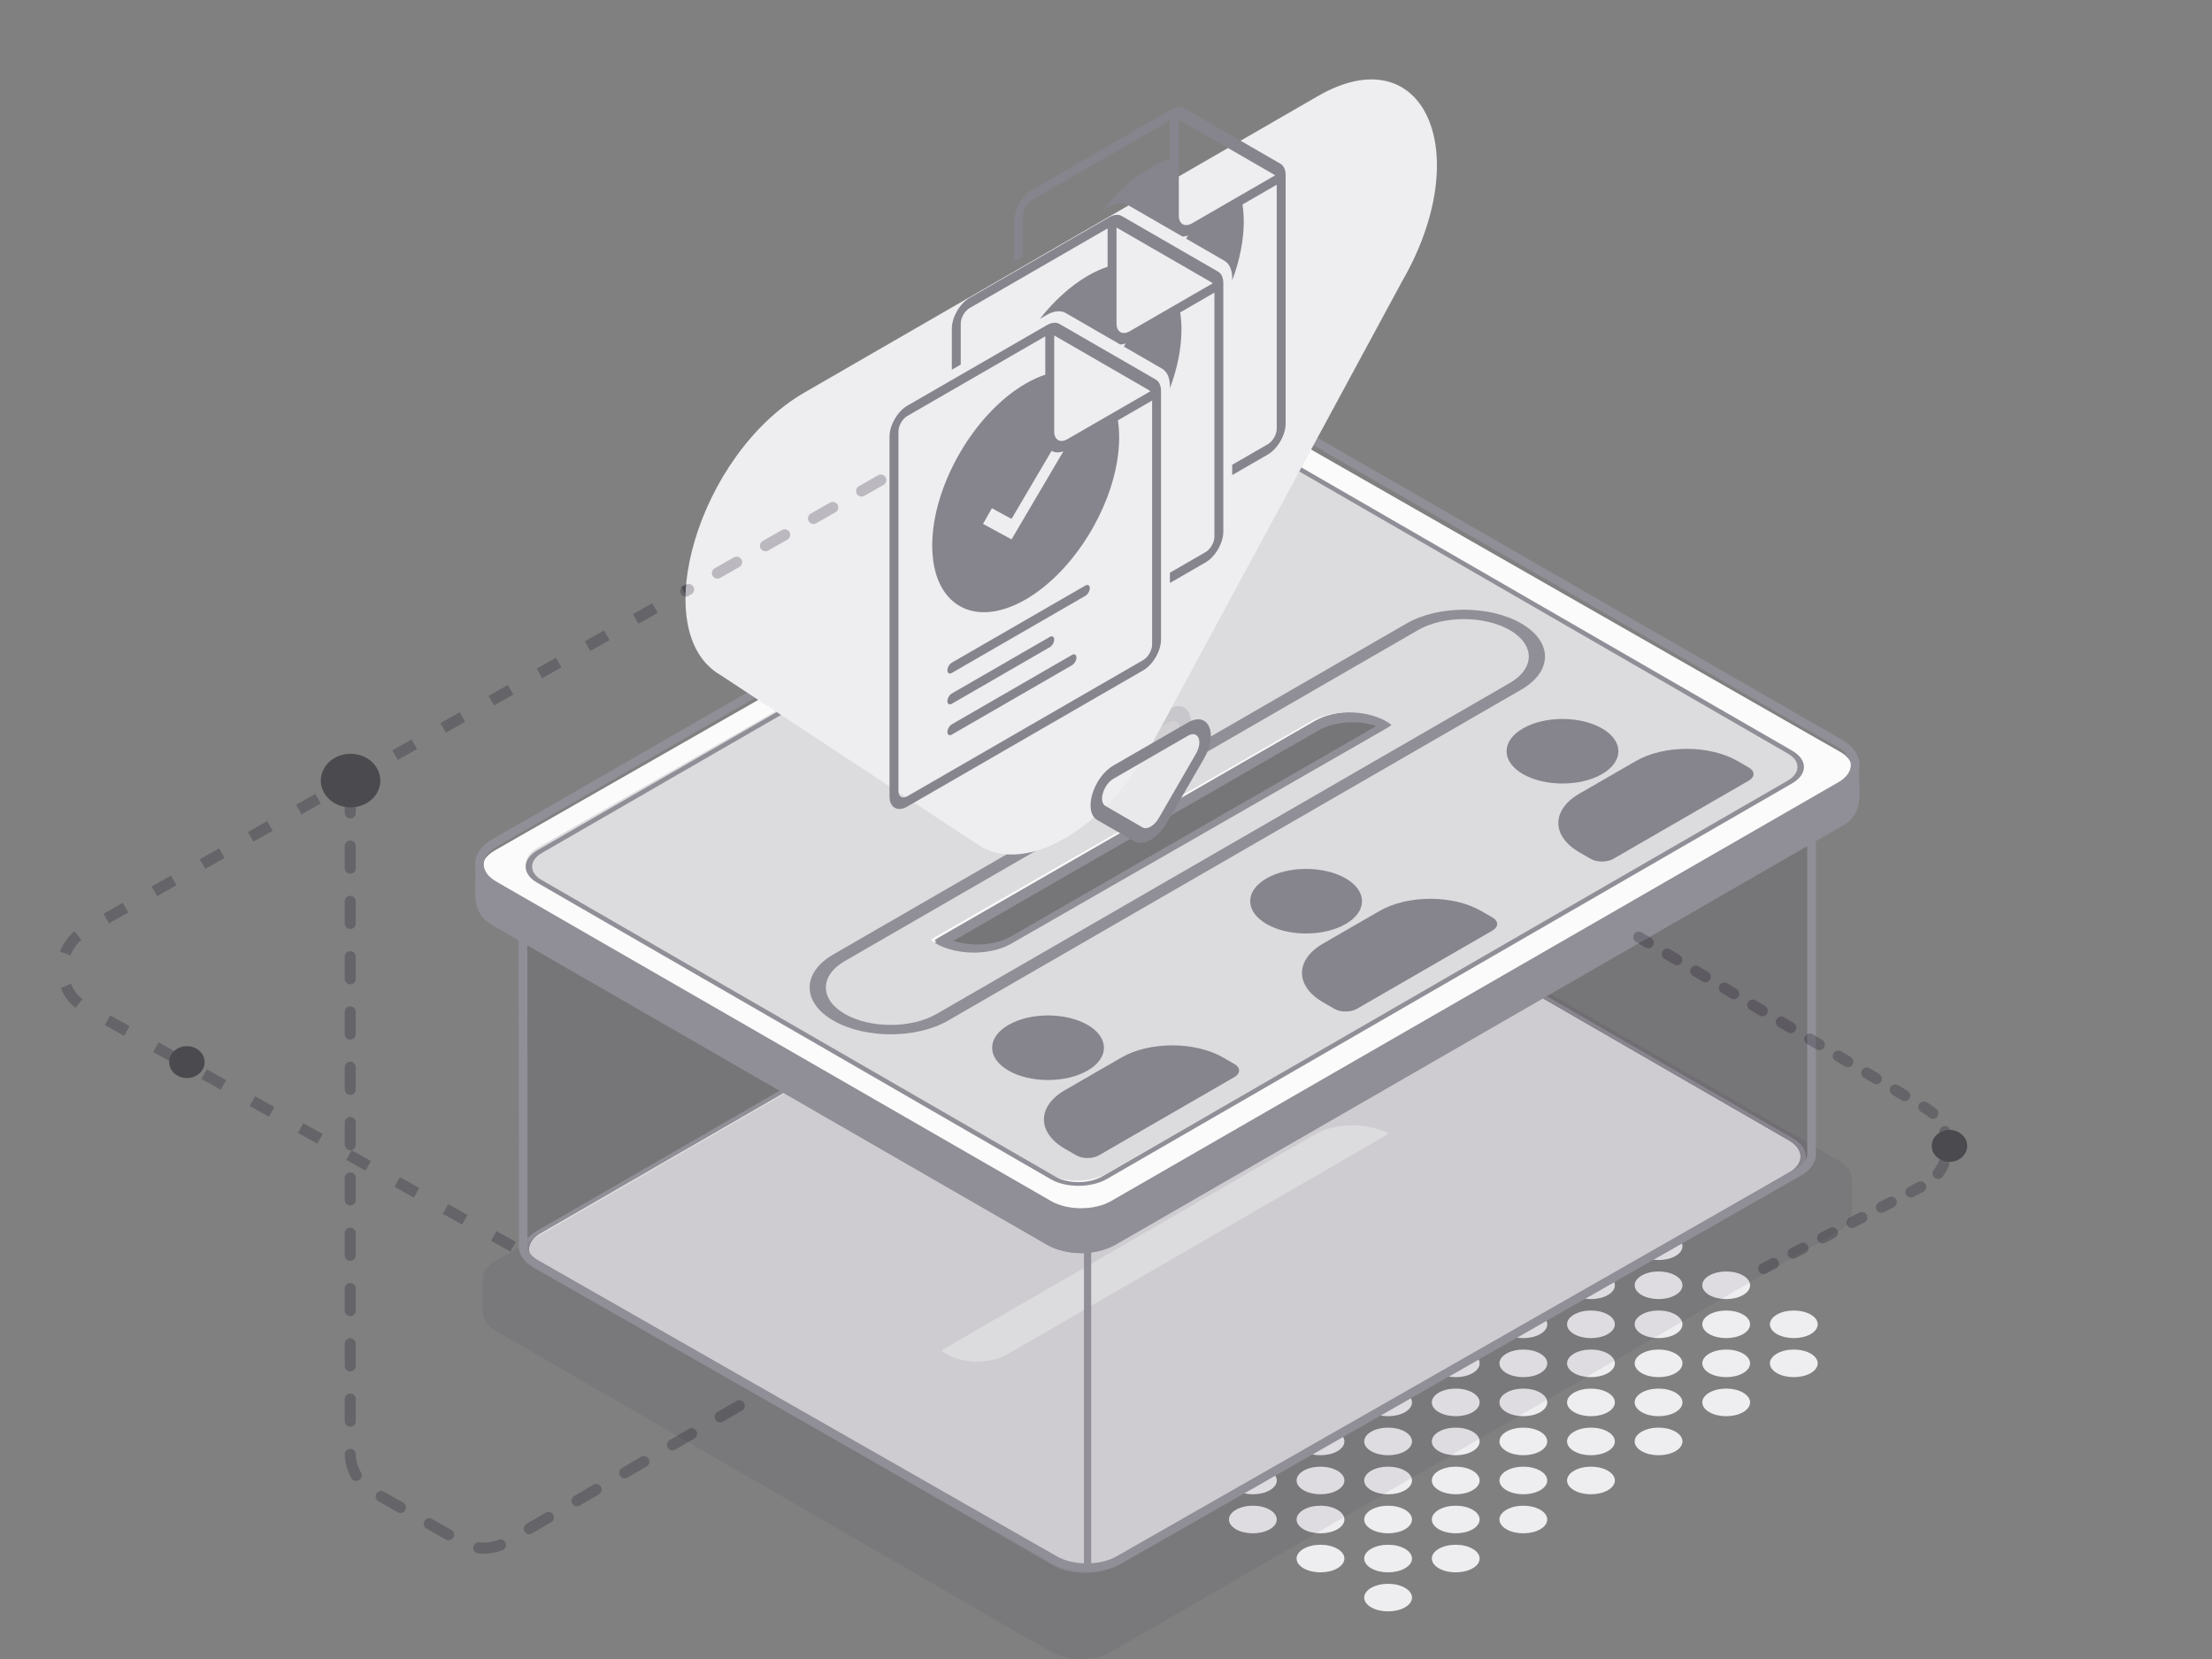<svg width="200" height="150" viewBox="0 0 200 150" fill="none" xmlns="http://www.w3.org/2000/svg">
<rect x="0" y="0" width="200" height="150" fill="#808080" stroke="none"/>
<g clip-path="url(#clip0_621_8560)">
<path d="M80.974 42.663L7.686 84.14C4.97 85.677 4.981 89.592 7.705 91.113L47.423 113.301" stroke="#050013" stroke-opacity="0.22" stroke-dasharray="2 3"/>
<path d="M127.035 99.443C126.191 99.931 124.822 99.931 123.978 99.443C123.134 98.956 123.134 98.166 123.978 97.678C124.822 97.191 126.191 97.191 127.035 97.678C127.879 98.166 127.879 98.956 127.035 99.443Z" fill="#EEEDEF"/>
<path d="M133.149 102.973C132.305 103.46 130.936 103.46 130.092 102.973C129.248 102.486 129.248 101.695 130.092 101.208C130.936 100.721 132.305 100.721 133.149 101.208C133.993 101.695 133.993 102.486 133.149 102.973Z" fill="#EEEDEF"/>
<path d="M139.263 106.503C138.418 106.99 137.05 106.99 136.206 106.503C135.362 106.015 135.362 105.225 136.206 104.738C137.05 104.25 138.418 104.25 139.263 104.738C140.107 105.225 140.107 106.015 139.263 106.503Z" fill="#EEEDEF"/>
<path d="M145.376 110.032C144.532 110.52 143.164 110.52 142.319 110.032C141.475 109.545 141.475 108.755 142.319 108.268C143.164 107.78 144.532 107.78 145.376 108.268C146.22 108.755 146.22 109.545 145.376 110.032Z" fill="#EEEDEF"/>
<path d="M151.49 113.562C150.646 114.05 149.277 114.05 148.433 113.562C147.589 113.075 147.589 112.285 148.433 111.797C149.277 111.31 150.646 111.31 151.49 111.797C152.334 112.285 152.334 113.075 151.49 113.562Z" fill="#EEEDEF"/>
<path d="M157.604 117.092C156.76 117.579 155.391 117.579 154.547 117.092C153.703 116.605 153.703 115.814 154.547 115.327C155.391 114.84 156.76 114.84 157.604 115.327C158.448 115.814 158.448 116.605 157.604 117.092Z" fill="#EEEDEF"/>
<path d="M163.717 120.622C162.873 121.109 161.505 121.109 160.661 120.622C159.816 120.134 159.816 119.344 160.661 118.857C161.505 118.37 162.873 118.37 163.717 118.857C164.562 119.344 164.562 120.134 163.717 120.622Z" fill="#EEEDEF"/>
<path d="M127.035 102.973C126.191 103.46 124.822 103.46 123.978 102.973C123.134 102.486 123.134 101.695 123.978 101.208C124.822 100.721 126.191 100.721 127.035 101.208C127.879 101.695 127.879 102.486 127.035 102.973Z" fill="#EEEDEF"/>
<path d="M133.149 106.503C132.305 106.99 130.936 106.99 130.092 106.503C129.248 106.015 129.248 105.225 130.092 104.738C130.936 104.25 132.305 104.25 133.149 104.738C133.993 105.225 133.993 106.015 133.149 106.503Z" fill="#EEEDEF"/>
<path d="M139.263 110.032C138.418 110.52 137.05 110.52 136.206 110.032C135.362 109.545 135.362 108.755 136.206 108.268C137.05 107.78 138.418 107.78 139.263 108.268C140.107 108.755 140.107 109.545 139.263 110.032Z" fill="#EEEDEF"/>
<path d="M145.376 113.562C144.532 114.05 143.164 114.05 142.319 113.562C141.475 113.075 141.475 112.285 142.319 111.797C143.164 111.31 144.532 111.31 145.376 111.797C146.22 112.285 146.22 113.075 145.376 113.562Z" fill="#EEEDEF"/>
<path d="M151.49 117.092C150.646 117.579 149.277 117.579 148.433 117.092C147.589 116.605 147.589 115.814 148.433 115.327C149.277 114.84 150.646 114.84 151.49 115.327C152.334 115.814 152.334 116.605 151.49 117.092Z" fill="#EEEDEF"/>
<path d="M157.604 120.622C156.76 121.109 155.391 121.109 154.547 120.622C153.703 120.134 153.703 119.344 154.547 118.857C155.391 118.37 156.76 118.37 157.604 118.857C158.448 119.344 158.448 120.134 157.604 120.622Z" fill="#EEEDEF"/>
<path d="M163.717 124.152C162.873 124.639 161.505 124.639 160.661 124.152C159.816 123.664 159.816 122.874 160.661 122.387C161.505 121.899 162.873 121.899 163.717 122.387C164.562 122.874 164.562 123.664 163.717 124.152Z" fill="#EEEDEF"/>
<path d="M120.921 102.973C120.077 103.46 118.709 103.46 117.865 102.973C117.02 102.486 117.02 101.695 117.865 101.208C118.709 100.721 120.077 100.721 120.921 101.208C121.766 101.695 121.766 102.486 120.921 102.973Z" fill="#EEEDEF"/>
<path d="M127.035 106.503C126.191 106.99 124.822 106.99 123.978 106.503C123.134 106.015 123.134 105.225 123.978 104.738C124.822 104.25 126.191 104.25 127.035 104.738C127.879 105.225 127.879 106.015 127.035 106.503Z" fill="#EEEDEF"/>
<path d="M133.149 110.032C132.305 110.52 130.936 110.52 130.092 110.032C129.248 109.545 129.248 108.755 130.092 108.268C130.936 107.78 132.305 107.78 133.149 108.268C133.993 108.755 133.993 109.545 133.149 110.032Z" fill="#EEEDEF"/>
<path d="M139.263 113.562C138.418 114.05 137.05 114.05 136.206 113.562C135.362 113.075 135.362 112.285 136.206 111.797C137.05 111.31 138.418 111.31 139.263 111.797C140.107 112.285 140.107 113.075 139.263 113.562Z" fill="#EEEDEF"/>
<path d="M145.376 117.092C144.532 117.579 143.164 117.579 142.319 117.092C141.475 116.605 141.475 115.814 142.319 115.327C143.164 114.84 144.532 114.84 145.376 115.327C146.22 115.814 146.22 116.605 145.376 117.092Z" fill="#EEEDEF"/>
<path d="M151.49 120.622C150.646 121.109 149.277 121.109 148.433 120.622C147.589 120.134 147.589 119.344 148.433 118.857C149.277 118.37 150.646 118.37 151.49 118.857C152.334 119.344 152.334 120.134 151.49 120.622Z" fill="#EEEDEF"/>
<path d="M157.604 124.152C156.76 124.639 155.391 124.639 154.547 124.152C153.703 123.664 153.703 122.874 154.547 122.387C155.391 121.899 156.76 121.899 157.604 122.387C158.448 122.874 158.448 123.664 157.604 124.152Z" fill="#EEEDEF"/>
<path d="M120.921 106.503C120.077 106.99 118.709 106.99 117.865 106.503C117.02 106.015 117.02 105.225 117.865 104.738C118.709 104.25 120.077 104.25 120.921 104.738C121.766 105.225 121.766 106.015 120.921 106.503Z" fill="#EEEDEF"/>
<path d="M127.035 110.032C126.191 110.52 124.822 110.52 123.978 110.032C123.134 109.545 123.134 108.755 123.978 108.268C124.822 107.78 126.191 107.78 127.035 108.268C127.879 108.755 127.879 109.545 127.035 110.032Z" fill="#EEEDEF"/>
<path d="M133.149 113.562C132.305 114.05 130.936 114.05 130.092 113.562C129.248 113.075 129.248 112.285 130.092 111.797C130.936 111.31 132.305 111.31 133.149 111.797C133.993 112.285 133.993 113.075 133.149 113.562Z" fill="#EEEDEF"/>
<path d="M139.263 117.092C138.418 117.579 137.05 117.579 136.206 117.092C135.362 116.605 135.362 115.814 136.206 115.327C137.05 114.84 138.418 114.84 139.263 115.327C140.107 115.814 140.107 116.605 139.263 117.092Z" fill="#EEEDEF"/>
<path d="M145.376 120.622C144.532 121.109 143.164 121.109 142.319 120.622C141.475 120.134 141.475 119.344 142.319 118.857C143.164 118.37 144.532 118.37 145.376 118.857C146.22 119.344 146.22 120.134 145.376 120.622Z" fill="#EEEDEF"/>
<path d="M151.49 124.152C150.646 124.639 149.277 124.639 148.433 124.152C147.589 123.664 147.589 122.874 148.433 122.387C149.277 121.899 150.646 121.899 151.49 122.387C152.334 122.874 152.334 123.664 151.49 124.152Z" fill="#EEEDEF"/>
<path d="M157.604 127.681C156.76 128.169 155.391 128.169 154.547 127.681C153.703 127.194 153.703 126.404 154.547 125.916C155.391 125.429 156.76 125.429 157.604 125.916C158.448 126.404 158.448 127.194 157.604 127.681Z" fill="#EEEDEF"/>
<path d="M114.808 106.503C113.964 106.99 112.595 106.99 111.751 106.503C110.907 106.015 110.907 105.225 111.751 104.738C112.595 104.25 113.964 104.25 114.808 104.738C115.652 105.225 115.652 106.015 114.808 106.503Z" fill="#EEEDEF"/>
<path d="M120.921 110.032C120.077 110.52 118.709 110.52 117.865 110.032C117.02 109.545 117.02 108.755 117.865 108.268C118.709 107.78 120.077 107.78 120.921 108.268C121.766 108.755 121.766 109.545 120.921 110.032Z" fill="#EEEDEF"/>
<path d="M127.035 113.562C126.191 114.05 124.822 114.05 123.978 113.562C123.134 113.075 123.134 112.285 123.978 111.797C124.822 111.31 126.191 111.31 127.035 111.797C127.879 112.285 127.879 113.075 127.035 113.562Z" fill="#EEEDEF"/>
<path d="M133.149 117.092C132.305 117.579 130.936 117.579 130.092 117.092C129.248 116.605 129.248 115.814 130.092 115.327C130.936 114.84 132.305 114.84 133.149 115.327C133.993 115.814 133.993 116.605 133.149 117.092Z" fill="#EEEDEF"/>
<path d="M139.263 120.622C138.418 121.109 137.05 121.109 136.206 120.622C135.362 120.134 135.362 119.344 136.206 118.857C137.05 118.37 138.418 118.37 139.263 118.857C140.107 119.344 140.107 120.134 139.263 120.622Z" fill="#EEEDEF"/>
<path d="M145.376 124.152C144.532 124.639 143.164 124.639 142.319 124.152C141.475 123.664 141.475 122.874 142.319 122.387C143.164 121.899 144.532 121.899 145.376 122.387C146.22 122.874 146.22 123.664 145.376 124.152Z" fill="#EEEDEF"/>
<path d="M151.49 127.681C150.646 128.169 149.277 128.169 148.433 127.681C147.589 127.194 147.589 126.404 148.433 125.916C149.277 125.429 150.646 125.429 151.49 125.916C152.334 126.404 152.334 127.194 151.49 127.681Z" fill="#EEEDEF"/>
<path d="M114.808 110.032C113.964 110.52 112.595 110.52 111.751 110.032C110.907 109.545 110.907 108.755 111.751 108.268C112.595 107.78 113.964 107.78 114.808 108.268C115.652 108.755 115.652 109.545 114.808 110.032Z" fill="#EEEDEF"/>
<path d="M120.921 113.562C120.077 114.05 118.709 114.05 117.865 113.562C117.02 113.075 117.02 112.285 117.865 111.797C118.709 111.31 120.077 111.31 120.921 111.797C121.766 112.285 121.766 113.075 120.921 113.562Z" fill="#EEEDEF"/>
<path d="M127.035 117.092C126.191 117.579 124.822 117.579 123.978 117.092C123.134 116.605 123.134 115.814 123.978 115.327C124.822 114.84 126.191 114.84 127.035 115.327C127.879 115.814 127.879 116.605 127.035 117.092Z" fill="#EEEDEF"/>
<path d="M133.149 120.622C132.305 121.109 130.936 121.109 130.092 120.622C129.248 120.134 129.248 119.344 130.092 118.857C130.936 118.37 132.305 118.37 133.149 118.857C133.993 119.344 133.993 120.134 133.149 120.622Z" fill="#EEEDEF"/>
<path d="M139.263 124.152C138.418 124.639 137.05 124.639 136.206 124.152C135.362 123.664 135.362 122.874 136.206 122.387C137.05 121.899 138.418 121.899 139.263 122.387C140.107 122.874 140.107 123.664 139.263 124.152Z" fill="#EEEDEF"/>
<path d="M145.376 127.681C144.532 128.169 143.164 128.169 142.319 127.681C141.475 127.194 141.475 126.404 142.319 125.916C143.164 125.429 144.532 125.429 145.376 125.916C146.22 126.404 146.22 127.194 145.376 127.681Z" fill="#EEEDEF"/>
<path d="M151.49 131.211C150.646 131.698 149.277 131.698 148.433 131.211C147.589 130.724 147.589 129.934 148.433 129.446C149.277 128.959 150.646 128.959 151.49 129.446C152.334 129.934 152.334 130.724 151.49 131.211Z" fill="#EEEDEF"/>
<path d="M108.694 110.032C107.85 110.52 106.481 110.52 105.637 110.032C104.793 109.545 104.793 108.755 105.637 108.268C106.481 107.78 107.85 107.78 108.694 108.268C109.538 108.755 109.538 109.545 108.694 110.032Z" fill="#EEEDEF"/>
<path d="M114.808 113.562C113.964 114.05 112.595 114.05 111.751 113.562C110.907 113.075 110.907 112.285 111.751 111.797C112.595 111.31 113.964 111.31 114.808 111.797C115.652 112.285 115.652 113.075 114.808 113.562Z" fill="#EEEDEF"/>
<path d="M120.921 117.092C120.077 117.579 118.709 117.579 117.865 117.092C117.02 116.605 117.02 115.814 117.865 115.327C118.709 114.84 120.077 114.84 120.921 115.327C121.766 115.814 121.766 116.605 120.921 117.092Z" fill="#EEEDEF"/>
<path d="M127.035 120.622C126.191 121.109 124.822 121.109 123.978 120.622C123.134 120.134 123.134 119.344 123.978 118.857C124.822 118.37 126.191 118.37 127.035 118.857C127.879 119.344 127.879 120.134 127.035 120.622Z" fill="#EEEDEF"/>
<path d="M133.149 124.152C132.305 124.639 130.936 124.639 130.092 124.152C129.248 123.664 129.248 122.874 130.092 122.387C130.936 121.899 132.305 121.899 133.149 122.387C133.993 122.874 133.993 123.664 133.149 124.152Z" fill="#EEEDEF"/>
<path d="M139.263 127.681C138.418 128.169 137.05 128.169 136.206 127.681C135.362 127.194 135.362 126.404 136.206 125.916C137.05 125.429 138.418 125.429 139.263 125.916C140.107 126.404 140.107 127.194 139.263 127.681Z" fill="#EEEDEF"/>
<path d="M145.376 131.211C144.532 131.698 143.164 131.698 142.319 131.211C141.475 130.724 141.475 129.934 142.319 129.446C143.164 128.959 144.532 128.959 145.376 129.446C146.22 129.934 146.22 130.724 145.376 131.211Z" fill="#EEEDEF"/>
<path d="M108.694 113.562C107.85 114.05 106.481 114.05 105.637 113.562C104.793 113.075 104.793 112.285 105.637 111.797C106.481 111.31 107.85 111.31 108.694 111.797C109.538 112.285 109.538 113.075 108.694 113.562Z" fill="#EEEDEF"/>
<path d="M114.808 117.092C113.964 117.579 112.595 117.579 111.751 117.092C110.907 116.605 110.907 115.814 111.751 115.327C112.595 114.84 113.964 114.84 114.808 115.327C115.652 115.814 115.652 116.605 114.808 117.092Z" fill="#EEEDEF"/>
<path d="M120.921 120.622C120.077 121.109 118.709 121.109 117.865 120.622C117.02 120.134 117.02 119.344 117.865 118.857C118.709 118.37 120.077 118.37 120.921 118.857C121.766 119.344 121.766 120.134 120.921 120.622Z" fill="#EEEDEF"/>
<path d="M127.035 124.152C126.191 124.639 124.822 124.639 123.978 124.152C123.134 123.664 123.134 122.874 123.978 122.387C124.822 121.899 126.191 121.899 127.035 122.387C127.879 122.874 127.879 123.664 127.035 124.152Z" fill="#EEEDEF"/>
<path d="M133.149 127.681C132.305 128.169 130.936 128.169 130.092 127.681C129.248 127.194 129.248 126.404 130.092 125.916C130.936 125.429 132.305 125.429 133.149 125.916C133.993 126.404 133.993 127.194 133.149 127.681Z" fill="#EEEDEF"/>
<path d="M139.263 131.211C138.418 131.698 137.05 131.698 136.206 131.211C135.362 130.724 135.362 129.934 136.206 129.446C137.05 128.959 138.418 128.959 139.263 129.446C140.107 129.934 140.107 130.724 139.263 131.211Z" fill="#EEEDEF"/>
<path d="M145.376 134.741C144.532 135.228 143.164 135.228 142.319 134.741C141.475 134.253 141.475 133.463 142.319 132.976C143.164 132.489 144.532 132.489 145.376 132.976C146.22 133.463 146.22 134.253 145.376 134.741Z" fill="#EEEDEF"/>
<path d="M102.58 113.562C101.736 114.05 100.368 114.05 99.523 113.562C98.679 113.075 98.679 112.285 99.523 111.797C100.368 111.31 101.736 111.31 102.58 111.797C103.424 112.285 103.424 113.075 102.58 113.562Z" fill="#EEEDEF"/>
<path d="M108.694 117.092C107.85 117.579 106.481 117.579 105.637 117.092C104.793 116.605 104.793 115.814 105.637 115.327C106.481 114.84 107.85 114.84 108.694 115.327C109.538 115.814 109.538 116.605 108.694 117.092Z" fill="#EEEDEF"/>
<path d="M114.808 120.622C113.964 121.109 112.595 121.109 111.751 120.622C110.907 120.134 110.907 119.344 111.751 118.857C112.595 118.37 113.964 118.37 114.808 118.857C115.652 119.344 115.652 120.134 114.808 120.622Z" fill="#EEEDEF"/>
<path d="M120.921 124.152C120.077 124.639 118.709 124.639 117.865 124.152C117.02 123.664 117.02 122.874 117.865 122.387C118.709 121.899 120.077 121.899 120.921 122.387C121.766 122.874 121.766 123.664 120.921 124.152Z" fill="#EEEDEF"/>
<path d="M127.035 127.681C126.191 128.169 124.822 128.169 123.978 127.681C123.134 127.194 123.134 126.404 123.978 125.916C124.822 125.429 126.191 125.429 127.035 125.916C127.879 126.404 127.879 127.194 127.035 127.681Z" fill="#EEEDEF"/>
<path d="M133.149 131.211C132.305 131.698 130.936 131.698 130.092 131.211C129.248 130.724 129.248 129.934 130.092 129.446C130.936 128.959 132.305 128.959 133.149 129.446C133.993 129.934 133.993 130.724 133.149 131.211Z" fill="#EEEDEF"/>
<path d="M139.263 134.741C138.418 135.228 137.05 135.228 136.206 134.741C135.362 134.253 135.362 133.463 136.206 132.976C137.05 132.489 138.418 132.489 139.263 132.976C140.107 133.463 140.107 134.253 139.263 134.741Z" fill="#EEEDEF"/>
<path d="M102.58 117.092C101.736 117.579 100.368 117.579 99.523 117.092C98.679 116.605 98.679 115.814 99.523 115.327C100.368 114.84 101.736 114.84 102.58 115.327C103.424 115.814 103.424 116.605 102.58 117.092Z" fill="#EEEDEF"/>
<path d="M108.694 120.622C107.85 121.109 106.481 121.109 105.637 120.622C104.793 120.134 104.793 119.344 105.637 118.857C106.481 118.37 107.85 118.37 108.694 118.857C109.538 119.344 109.538 120.134 108.694 120.622Z" fill="#EEEDEF"/>
<path d="M114.808 124.152C113.964 124.639 112.595 124.639 111.751 124.152C110.907 123.664 110.907 122.874 111.751 122.387C112.595 121.899 113.964 121.899 114.808 122.387C115.652 122.874 115.652 123.664 114.808 124.152Z" fill="#EEEDEF"/>
<path d="M120.921 127.681C120.077 128.169 118.709 128.169 117.865 127.681C117.02 127.194 117.02 126.404 117.865 125.916C118.709 125.429 120.077 125.429 120.921 125.916C121.766 126.404 121.766 127.194 120.921 127.681Z" fill="#EEEDEF"/>
<path d="M127.035 131.211C126.191 131.698 124.822 131.698 123.978 131.211C123.134 130.724 123.134 129.934 123.978 129.446C124.822 128.959 126.191 128.959 127.035 129.446C127.879 129.934 127.879 130.724 127.035 131.211Z" fill="#EEEDEF"/>
<path d="M133.149 134.741C132.305 135.228 130.936 135.228 130.092 134.741C129.248 134.253 129.248 133.463 130.092 132.976C130.936 132.489 132.305 132.489 133.149 132.976C133.993 133.463 133.993 134.253 133.149 134.741Z" fill="#EEEDEF"/>
<path d="M139.263 138.271C138.418 138.758 137.05 138.758 136.206 138.271C135.362 137.783 135.362 136.993 136.206 136.506C137.05 136.018 138.418 136.018 139.263 136.506C140.107 136.993 140.107 137.783 139.263 138.271Z" fill="#EEEDEF"/>
<path d="M96.467 117.092C95.622 117.579 94.254 117.579 93.41 117.092C92.566 116.605 92.566 115.814 93.41 115.327C94.254 114.84 95.622 114.84 96.467 115.327C97.311 115.814 97.311 116.605 96.467 117.092Z" fill="#EEEDEF"/>
<path d="M102.58 120.622C101.736 121.109 100.368 121.109 99.523 120.622C98.679 120.134 98.679 119.344 99.523 118.857C100.368 118.37 101.736 118.37 102.58 118.857C103.424 119.344 103.424 120.134 102.58 120.622Z" fill="#EEEDEF"/>
<path d="M108.694 124.152C107.85 124.639 106.481 124.639 105.637 124.152C104.793 123.664 104.793 122.874 105.637 122.387C106.481 121.899 107.85 121.899 108.694 122.387C109.538 122.874 109.538 123.664 108.694 124.152Z" fill="#EEEDEF"/>
<path d="M114.808 127.681C113.964 128.169 112.595 128.169 111.751 127.681C110.907 127.194 110.907 126.404 111.751 125.916C112.595 125.429 113.964 125.429 114.808 125.916C115.652 126.404 115.652 127.194 114.808 127.681Z" fill="#EEEDEF"/>
<path d="M120.921 131.211C120.077 131.698 118.709 131.698 117.865 131.211C117.02 130.724 117.02 129.934 117.865 129.446C118.709 128.959 120.077 128.959 120.921 129.446C121.766 129.934 121.766 130.724 120.921 131.211Z" fill="#EEEDEF"/>
<path d="M127.035 134.741C126.191 135.228 124.822 135.228 123.978 134.741C123.134 134.253 123.134 133.463 123.978 132.976C124.822 132.489 126.191 132.489 127.035 132.976C127.879 133.463 127.879 134.253 127.035 134.741Z" fill="#EEEDEF"/>
<path d="M133.149 138.271C132.305 138.758 130.936 138.758 130.092 138.271C129.248 137.783 129.248 136.993 130.092 136.506C130.936 136.018 132.305 136.018 133.149 136.506C133.993 136.993 133.993 137.783 133.149 138.271Z" fill="#EEEDEF"/>
<path d="M96.467 120.622C95.622 121.109 94.254 121.109 93.41 120.622C92.566 120.134 92.566 119.344 93.41 118.857C94.254 118.37 95.622 118.37 96.467 118.857C97.311 119.344 97.311 120.134 96.467 120.622Z" fill="#EEEDEF"/>
<path d="M102.58 124.152C101.736 124.639 100.368 124.639 99.523 124.152C98.679 123.664 98.679 122.874 99.523 122.387C100.368 121.899 101.736 121.899 102.58 122.387C103.424 122.874 103.424 123.664 102.58 124.152Z" fill="#EEEDEF"/>
<path d="M108.694 127.681C107.85 128.169 106.481 128.169 105.637 127.681C104.793 127.194 104.793 126.404 105.637 125.916C106.481 125.429 107.85 125.429 108.694 125.916C109.538 126.404 109.538 127.194 108.694 127.681Z" fill="#EEEDEF"/>
<path d="M114.808 131.211C113.964 131.698 112.595 131.698 111.751 131.211C110.907 130.724 110.907 129.934 111.751 129.446C112.595 128.959 113.964 128.959 114.808 129.446C115.652 129.934 115.652 130.724 114.808 131.211Z" fill="#EEEDEF"/>
<path d="M120.921 134.741C120.077 135.228 118.709 135.228 117.865 134.741C117.02 134.253 117.02 133.463 117.865 132.976C118.709 132.489 120.077 132.489 120.921 132.976C121.766 133.463 121.766 134.253 120.921 134.741Z" fill="#EEEDEF"/>
<path d="M127.035 138.271C126.191 138.758 124.822 138.758 123.978 138.271C123.134 137.783 123.134 136.993 123.978 136.506C124.822 136.018 126.191 136.018 127.035 136.506C127.879 136.993 127.879 137.783 127.035 138.271Z" fill="#EEEDEF"/>
<path d="M133.149 141.8C132.305 142.288 130.936 142.288 130.092 141.8C129.248 141.313 129.248 140.523 130.092 140.035C130.936 139.548 132.305 139.548 133.149 140.035C133.993 140.523 133.993 141.313 133.149 141.8Z" fill="#EEEDEF"/>
<path d="M90.353 120.622C89.509 121.109 88.14 121.109 87.296 120.622C86.452 120.134 86.452 119.344 87.296 118.857C88.14 118.37 89.509 118.37 90.353 118.857C91.197 119.344 91.197 120.134 90.353 120.622Z" fill="#EEEDEF"/>
<path d="M96.467 124.152C95.622 124.639 94.254 124.639 93.41 124.152C92.566 123.664 92.566 122.874 93.41 122.387C94.254 121.899 95.622 121.899 96.467 122.387C97.311 122.874 97.311 123.664 96.467 124.152Z" fill="#EEEDEF"/>
<path d="M102.58 127.681C101.736 128.169 100.368 128.169 99.523 127.681C98.679 127.194 98.679 126.404 99.523 125.916C100.368 125.429 101.736 125.429 102.58 125.916C103.424 126.404 103.424 127.194 102.58 127.681Z" fill="#EEEDEF"/>
<path d="M108.694 131.211C107.85 131.698 106.481 131.698 105.637 131.211C104.793 130.724 104.793 129.934 105.637 129.446C106.481 128.959 107.85 128.959 108.694 129.446C109.538 129.934 109.538 130.724 108.694 131.211Z" fill="#EEEDEF"/>
<path d="M114.808 134.741C113.964 135.228 112.595 135.228 111.751 134.741C110.907 134.253 110.907 133.463 111.751 132.976C112.595 132.489 113.964 132.489 114.808 132.976C115.652 133.463 115.652 134.253 114.808 134.741Z" fill="#EEEDEF"/>
<path d="M120.921 138.271C120.077 138.758 118.709 138.758 117.865 138.271C117.02 137.783 117.02 136.993 117.865 136.506C118.709 136.018 120.077 136.018 120.921 136.506C121.766 136.993 121.766 137.783 120.921 138.271Z" fill="#EEEDEF"/>
<path d="M127.035 141.8C126.191 142.288 124.822 142.288 123.978 141.8C123.134 141.313 123.134 140.523 123.978 140.035C124.822 139.548 126.191 139.548 127.035 140.035C127.879 140.523 127.879 141.313 127.035 141.8Z" fill="#EEEDEF"/>
<path d="M90.353 124.152C89.509 124.639 88.14 124.639 87.296 124.152C86.452 123.664 86.452 122.874 87.296 122.387C88.14 121.899 89.509 121.899 90.353 122.387C91.197 122.874 91.197 123.664 90.353 124.152Z" fill="#EEEDEF"/>
<path d="M96.467 127.681C95.622 128.169 94.254 128.169 93.41 127.681C92.566 127.194 92.566 126.404 93.41 125.916C94.254 125.429 95.622 125.429 96.467 125.916C97.311 126.404 97.311 127.194 96.467 127.681Z" fill="#EEEDEF"/>
<path d="M102.58 131.211C101.736 131.698 100.368 131.698 99.523 131.211C98.679 130.724 98.679 129.934 99.523 129.446C100.368 128.959 101.736 128.959 102.58 129.446C103.424 129.934 103.424 130.724 102.58 131.211Z" fill="#EEEDEF"/>
<path d="M108.694 134.741C107.85 135.228 106.481 135.228 105.637 134.741C104.793 134.253 104.793 133.463 105.637 132.976C106.481 132.489 107.85 132.489 108.694 132.976C109.538 133.463 109.538 134.253 108.694 134.741Z" fill="#EEEDEF"/>
<path d="M114.808 138.271C113.964 138.758 112.595 138.758 111.751 138.271C110.907 137.783 110.907 136.993 111.751 136.506C112.595 136.018 113.964 136.018 114.808 136.506C115.652 136.993 115.652 137.783 114.808 138.271Z" fill="#EEEDEF"/>
<path d="M120.921 141.8C120.077 142.288 118.709 142.288 117.865 141.8C117.02 141.313 117.02 140.523 117.865 140.035C118.709 139.548 120.077 139.548 120.921 140.035C121.766 140.523 121.766 141.313 120.921 141.8Z" fill="#EEEDEF"/>
<path d="M127.035 145.33C126.191 145.817 124.822 145.817 123.978 145.33C123.134 144.843 123.134 144.053 123.978 143.565C124.822 143.078 126.191 143.078 127.035 143.565C127.879 144.053 127.879 144.843 127.035 145.33Z" fill="#EEEDEF"/>
<path d="M115.635 41.826C114.243 41.009 111.986 41.009 110.594 41.826L48.644 77.737C47.252 78.553 47.399 79.32 47.399 80.615L47.399 113.355L110.594 76.867C111.986 76.051 114.243 76.051 115.635 76.867L162.124 103.307L163.495 105.577L163.564 72.273C163.564 70.893 163.655 69.997 162.263 69.18L115.635 41.826Z" fill="#23192D" fill-opacity="0.1"/>
<path d="M110.046 76.172C111.439 75.368 113.698 75.368 115.091 76.172L161.756 103.114C163.149 103.919 163.149 105.223 161.756 106.027L100.587 141.343C99.194 142.147 96.936 142.147 95.542 141.343L48.877 114.401C47.484 113.597 47.484 112.293 48.877 111.488L110.046 76.172Z" fill="#DCDBDD"/>
<path fill-rule="evenodd" clip-rule="evenodd" d="M115.431 75.976L162.096 102.918C163.676 103.831 163.676 105.31 162.096 106.223L100.927 141.539C99.346 142.451 96.783 142.451 95.203 141.539L48.538 114.597C46.957 113.684 46.957 112.205 48.538 111.292L109.707 75.976C111.287 75.064 113.85 75.064 115.431 75.976ZM115.091 76.172C113.698 75.368 111.439 75.368 110.046 76.172L48.877 111.488C47.484 112.292 47.484 113.596 48.877 114.401L95.542 141.343C96.935 142.147 99.194 142.147 100.587 141.343L161.756 106.027C163.149 105.223 163.149 103.919 161.756 103.114L115.091 76.172Z" fill="#908E96"/>
<path fill-rule="evenodd" clip-rule="evenodd" d="M116.072 75.942C114.572 75.074 112.14 75.074 110.64 75.942L44.782 114.019C43.946 114.502 43.576 115.153 43.671 115.784L43.654 115.793C43.654 116.212 43.642 116.598 43.632 116.954C43.581 118.587 43.55 119.588 44.781 120.3L95.024 149.35C96.523 150.217 98.955 150.217 100.455 149.35L166.313 111.272C167.532 110.567 167.506 109.712 167.454 107.943C167.443 107.578 167.431 107.173 167.429 106.723C167.507 106.102 167.135 105.465 166.314 104.991L116.072 75.942ZM85.12 122.093C85.265 122.223 85.435 122.346 85.632 122.459C87.132 123.326 89.564 123.326 91.064 122.459L125.011 102.832C125.206 102.719 125.376 102.597 125.52 102.468C123.636 101.479 120.72 101.51 118.901 102.562L85.12 122.093Z" fill="#2B1E37" fill-opacity="0.08"/>
<path fill-rule="evenodd" clip-rule="evenodd" d="M112.833 40.558C113.925 40.558 115.039 40.795 115.907 41.29L162.807 68.061C163.744 68.596 164.279 69.377 164.185 70.227V104.146C164.279 104.997 163.744 105.778 162.807 106.313L101.33 141.404C100.462 141.899 99.348 142.136 98.256 142.136C97.164 142.136 96.051 141.899 95.183 141.404L48.283 114.633C47.333 114.091 46.797 113.295 46.908 112.433L46.89 77.961L46.94 77.961C47.086 77.34 47.567 76.79 48.283 76.381L109.76 41.29C110.628 40.795 111.741 40.558 112.833 40.558ZM47.679 78.74L47.697 112.487L47.693 112.515C47.628 112.956 47.876 113.501 48.677 113.958L95.577 140.729C96.297 141.14 97.266 141.356 98.256 141.356C99.247 141.356 100.215 141.14 100.936 140.729L162.413 105.638C163.202 105.187 163.454 104.652 163.4 104.216L163.397 104.193V103.93V70.181L163.4 70.157C163.454 69.722 163.202 69.186 162.413 68.736L115.513 41.965C114.833 41.578 113.933 41.363 113.002 41.34L112.995 41.615C112.965 41.614 112.935 41.614 112.905 41.614C112.889 41.613 112.873 41.613 112.857 41.613M47.679 78.74L47.682 78.353C47.685 77.949 47.958 77.466 48.677 77.056L110.154 41.965C110.874 41.554 111.843 41.337 112.833 41.337C112.842 41.337 112.85 41.337 112.858 41.337" fill="#908E96"/>
<path fill-rule="evenodd" clip-rule="evenodd" d="M115.77 41.267L162.435 68.209C164.204 69.23 164.204 70.885 162.435 71.906L101.267 107.222C99.498 108.243 96.631 108.243 94.863 107.222L48.198 80.28C46.43 79.259 46.43 77.604 48.198 76.583L109.367 41.267C111.135 40.246 114.002 40.246 115.77 41.267ZM115.091 41.659C113.698 40.855 111.439 40.855 110.046 41.659L48.877 76.975C47.484 77.779 47.484 79.084 48.877 79.888L95.542 106.83C96.935 107.634 99.194 107.634 100.587 106.83L161.756 71.514C163.149 70.71 163.149 69.406 161.756 68.601L115.091 41.659Z" fill="#908E96"/>
<path fill-rule="evenodd" clip-rule="evenodd" d="M98.007 142.136V107.403H98.662V142.136H98.007Z" fill="#908E96"/>
<path fill-rule="evenodd" clip-rule="evenodd" d="M116.071 41.868C114.571 40.995 112.139 40.995 110.639 41.868L43.654 78.846C43.654 79.268 43.642 79.657 43.632 80.015C43.581 81.659 43.55 82.669 44.781 83.386L95.024 112.646C96.523 113.519 98.955 113.519 100.455 112.646L166.313 74.292C167.532 73.582 167.506 72.721 167.454 70.939C167.442 70.527 167.428 70.066 167.428 69.546L116.071 41.868ZM91.742 85.956C89.868 87.048 86.828 87.048 84.953 85.956L84.463 85.622C84.609 85.505 84.772 85.394 84.953 85.289L118.901 65.519C120.775 64.427 123.815 64.427 125.69 65.519C125.871 65.624 126.034 65.735 126.18 65.852C126.034 65.969 125.871 66.08 125.69 66.186L91.742 85.956Z" fill="#908E96"/>
<path fill-rule="evenodd" clip-rule="evenodd" d="M43.782 78.498L110.629 41.986C112.126 41.123 114.553 41.123 116.049 41.986L167.301 69.316C167.301 69.829 167.314 70.284 167.327 70.691C167.379 72.45 167.404 73.301 166.188 74.001L100.466 111.873C98.969 112.736 96.542 112.736 95.045 111.873L44.906 82.981C43.677 82.273 43.708 81.276 43.759 79.653C43.77 79.299 43.782 78.915 43.782 78.498ZM116.429 41.303C115.535 40.792 114.416 40.558 113.339 40.558C112.261 40.558 111.14 40.792 110.246 41.305L42.999 78.035L42.999 78.498C42.999 78.901 42.988 79.274 42.977 79.629C42.976 79.654 42.975 79.68 42.974 79.705C42.951 80.453 42.927 81.205 43.095 81.855C43.289 82.608 43.727 83.203 44.515 83.657L94.654 112.549C95.549 113.065 96.674 113.301 97.755 113.301C98.837 113.301 99.962 113.065 100.857 112.549L166.58 74.677C167.338 74.24 167.788 73.695 167.989 72.944C168.158 72.312 168.135 71.559 168.111 70.757L168.109 70.668C168.096 70.26 168.083 69.816 168.083 69.316V68.848L116.429 41.303ZM88.383 85.546C89.508 85.546 90.591 85.297 91.379 84.843L124.592 65.704C123.907 65.448 123.095 65.311 122.261 65.311C121.136 65.311 120.053 65.56 119.264 66.015L86.052 85.153C86.737 85.409 87.548 85.546 88.383 85.546ZM84.506 85.189L84.995 85.519C85.068 85.561 85.142 85.601 85.218 85.639C87.1 86.595 89.972 86.555 91.771 85.519L125.648 65.997C125.829 65.893 125.992 65.783 126.137 65.668C125.992 65.553 125.829 65.442 125.648 65.338C125.576 65.297 125.502 65.256 125.426 65.218C123.544 64.262 120.671 64.302 118.873 65.338L84.995 84.86C84.815 84.964 84.652 85.074 84.506 85.189Z" fill="#908E96"/>
<path fill-rule="evenodd" clip-rule="evenodd" d="M116.073 39.235C114.572 38.378 112.139 38.378 110.638 39.235L44.739 76.892C43.238 77.75 43.238 79.14 44.739 79.998L95.013 108.726C96.513 109.583 98.947 109.583 100.448 108.726L166.347 71.069C167.848 70.211 167.848 68.821 166.347 67.963L116.073 39.235ZM91.729 85.627C89.853 86.699 86.811 86.699 84.935 85.627L84.445 85.299C84.591 85.185 84.754 85.075 84.935 84.972L118.904 65.561C120.78 64.489 123.822 64.489 125.698 65.561C125.879 65.665 126.042 65.774 126.188 65.889C126.042 66.003 125.879 66.113 125.698 66.216L91.729 85.627Z" fill="#FBFBFB"/>
<path fill-rule="evenodd" clip-rule="evenodd" d="M113.34 37.281C114.422 37.281 115.547 37.517 116.443 38.033L166.613 66.925C167.505 67.438 168.128 68.22 168.128 69.163C168.128 70.105 167.505 70.887 166.613 71.401L100.849 109.273C99.954 109.789 98.829 110.024 97.746 110.024C96.664 110.024 95.539 109.789 94.643 109.273L44.473 80.381C43.581 79.867 42.958 79.085 42.958 78.143C42.958 77.2 43.581 76.418 44.473 75.905L76.731 57.328L110.236 38.033C110.816 37.699 111.491 37.483 112.189 37.371C112.57 37.311 112.957 37.281 113.34 37.281ZM88.367 85.393C89.493 85.393 90.577 85.144 91.366 84.689L124.599 65.551C123.913 65.295 123.101 65.158 122.266 65.158C121.14 65.158 120.057 65.407 119.268 65.862L86.035 85C86.721 85.256 87.532 85.393 88.367 85.393ZM84.488 85.036L84.978 85.366C85.05 85.407 85.125 85.448 85.201 85.486C87.084 86.442 89.958 86.402 91.757 85.366L125.656 65.844C125.837 65.74 126 65.63 126.145 65.515C126 65.4 125.837 65.289 125.656 65.185C125.584 65.144 125.509 65.103 125.433 65.065C123.55 64.109 120.676 64.149 118.876 65.185L84.978 84.707C84.797 84.811 84.634 84.921 84.488 85.036ZM110.628 38.709C111.08 38.449 111.618 38.267 112.189 38.163C113.508 37.925 115.006 38.107 116.051 38.709L166.222 67.601C167.719 68.464 167.719 69.862 166.222 70.725L100.458 108.596C98.96 109.459 96.532 109.459 95.034 108.596L44.864 79.704C43.366 78.842 43.366 77.444 44.864 76.581L76.731 58.23L93.679 48.469L110.628 38.709Z" fill="#908E96"/>
<path fill-rule="evenodd" clip-rule="evenodd" d="M115.497 41.147C114.113 40.352 111.849 40.364 110.441 41.172L48.614 76.652C47.206 77.46 47.187 78.759 48.571 79.553L94.934 106.159C96.318 106.953 98.581 106.942 99.989 106.134L161.816 70.654C163.224 69.846 163.244 68.547 161.86 67.753L115.497 41.147ZM91.431 85.323C89.559 86.397 86.524 86.397 84.653 85.323L84.163 84.995C84.309 84.88 84.472 84.77 84.653 84.667L118.547 65.216C120.419 64.142 123.454 64.142 125.326 65.216C125.507 65.32 125.67 65.429 125.815 65.544C125.67 65.659 125.507 65.769 125.326 65.872L91.431 85.323Z" fill="#DCDBDD"/>
<path fill-rule="evenodd" clip-rule="evenodd" d="M161.667 68.142L115.207 41.319C114.055 40.653 112.155 40.656 110.965 41.344L49.01 77.114C47.82 77.801 47.813 78.897 48.966 79.563L95.426 106.386C96.578 107.052 98.478 107.048 99.668 106.361L161.623 70.591C162.813 69.904 162.82 68.807 161.667 68.142ZM115.619 41.081C114.232 40.28 111.964 40.291 110.553 41.106L48.598 76.876C47.187 77.69 47.167 79 48.554 79.801L95.014 106.624C96.401 107.425 98.669 107.413 100.08 106.599L162.035 70.829C163.446 70.014 163.466 68.705 162.079 67.904L115.619 41.081Z" fill="#908E96"/>
<path fill-rule="evenodd" clip-rule="evenodd" d="M128.216 56.968L76.388 86.891C74.098 88.213 74.098 90.357 76.388 91.679C78.678 93.001 82.39 93.001 84.68 91.679L136.508 61.756C138.798 60.434 138.798 58.291 136.508 56.968C134.219 55.646 130.506 55.646 128.216 56.968ZM75.351 86.293C72.489 87.946 72.489 90.625 75.351 92.278C78.214 93.93 82.854 93.93 85.717 92.278L137.545 62.355C140.407 60.702 140.407 58.023 137.545 56.37C134.683 54.717 130.042 54.717 127.179 56.37L75.351 86.293Z" fill="#908E96"/>
<path fill-rule="evenodd" clip-rule="evenodd" d="M91.185 96.796C93.159 97.936 96.36 97.936 98.334 96.796C100.308 95.656 100.308 93.808 98.334 92.668C96.36 91.528 93.159 91.528 91.185 92.668C89.211 93.808 89.211 95.656 91.185 96.796ZM96.292 103.872C93.753 102.406 93.753 100.03 96.292 98.565L101.398 95.617C103.936 94.151 108.052 94.151 110.59 95.617L111.611 96.206C112.175 96.532 112.175 97.06 111.611 97.385L99.356 104.461C98.791 104.787 97.877 104.787 97.313 104.461L96.292 103.872Z" fill="#86848D"/>
<path fill-rule="evenodd" clip-rule="evenodd" d="M114.518 83.546C116.493 84.686 119.693 84.686 121.668 83.546C123.642 82.406 123.642 80.558 121.668 79.419C119.693 78.279 116.493 78.279 114.518 79.419C112.544 80.558 112.544 82.406 114.518 83.546ZM119.625 90.622C117.087 89.157 117.087 86.781 119.625 85.315L124.732 82.367C127.27 80.901 131.385 80.901 133.923 82.367L134.945 82.957C135.509 83.282 135.509 83.81 134.945 84.136L122.689 91.212C122.125 91.537 121.21 91.537 120.646 91.212L119.625 90.622Z" fill="#86848D"/>
<path fill-rule="evenodd" clip-rule="evenodd" d="M137.699 69.988C139.673 71.128 142.874 71.128 144.848 69.988C146.822 68.848 146.822 67 144.848 65.861C142.874 64.721 139.673 64.721 137.699 65.861C135.725 67 135.725 68.848 137.699 69.988ZM142.805 77.064C140.267 75.598 140.267 73.222 142.805 71.757L147.912 68.809C150.45 67.343 154.565 67.343 157.104 68.809L158.125 69.398C158.689 69.724 158.689 70.252 158.125 70.578L145.869 77.653C145.305 77.979 144.391 77.979 143.827 77.653L142.805 77.064Z" fill="#86848D"/>
<path fill-rule="evenodd" clip-rule="evenodd" d="M97.786 72.311C96.807 71.745 97.501 69.411 98.886 68.611L105.608 64.73C106.993 63.93 107.687 65.463 106.708 67.16L103.346 72.982C102.739 74.033 101.755 74.602 101.148 74.251L97.786 72.311Z" fill="#482648" fill-opacity="0.06"/>
<path fill-rule="evenodd" clip-rule="evenodd" d="M97.42 72.945C96.114 72.191 97.039 69.079 98.886 68.012L105.608 64.131C107.455 63.065 108.38 65.109 107.074 67.371L103.713 73.193C102.903 74.595 101.591 75.353 100.781 74.886L97.42 72.945ZM98.886 69.209C97.962 69.742 97.5 71.299 98.153 71.676L101.514 73.616C101.919 73.85 102.575 73.471 102.98 72.77L106.341 66.948C106.994 65.817 106.532 64.795 105.608 65.328L98.886 69.209Z" fill="#C8C7CB"/>
<path fill-rule="evenodd" clip-rule="evenodd" d="M99.582 73.507C98.602 72.942 99.296 70.607 100.681 69.808L107.404 65.926C108.789 65.126 109.483 66.66 108.503 68.356L105.142 74.178C104.535 75.23 103.55 75.798 102.943 75.448L99.582 73.507Z" fill="#E9E8EA"/>
<path fill-rule="evenodd" clip-rule="evenodd" d="M65.147 61.036C58.383 57.131 63.174 41.011 72.74 35.488L119.162 8.686C128.728 3.163 133.519 13.752 126.755 25.467L103.875 67.782C99.682 75.045 92.883 78.97 88.69 76.549L65.147 61.036Z" fill="#EEEDEF"/>
<path fill-rule="evenodd" clip-rule="evenodd" d="M99.215 74.142C97.909 73.388 98.834 70.275 100.681 69.209L107.404 65.328C109.251 64.262 110.176 66.306 108.87 68.568L105.508 74.39C104.699 75.792 103.386 76.55 102.577 76.083L99.215 74.142ZM100.681 70.406C99.758 70.939 99.295 72.496 99.948 72.873L103.309 74.813C103.714 75.047 104.371 74.668 104.775 73.967L108.137 68.145C108.79 67.014 108.327 65.992 107.404 66.525L100.681 70.406Z" fill="#86848D"/>
<path fill-rule="evenodd" clip-rule="evenodd" d="M111.412 42.025L114.631 40.166C115.075 39.91 115.436 39.285 115.436 38.772L115.436 16.702L112.339 18.49C112.415 18.975 112.455 19.495 112.455 20.049C112.455 21.753 112.077 23.574 111.412 25.353L111.412 25.138C111.412 24.399 111.157 23.837 110.705 23.575L107.246 21.578L107.414 21.293C107.241 21.355 107.075 21.387 106.92 21.39L101.99 18.544C101.537 18.283 100.923 18.343 100.283 18.713L99.65 19.078C100.922 17.459 102.412 16.09 104.005 15.17C104.613 14.819 105.207 14.551 105.778 14.362L105.778 10.894L93.304 18.096C92.86 18.353 92.5 18.977 92.5 19.49L92.5 23.207L91.695 23.672L91.695 19.954C91.695 18.928 92.415 17.68 93.304 17.167L105.916 9.885C106.343 9.639 106.753 9.598 107.055 9.772L115.769 14.804C116.071 14.978 116.24 15.353 116.24 15.846L116.24 38.308C116.24 39.334 115.52 40.582 114.631 41.095L111.412 42.954L111.412 42.025ZM115.2 15.789C115.232 15.808 115.261 15.831 115.287 15.858L107.79 20.187C107.124 20.572 106.583 20.26 106.583 19.49L106.583 10.814L115.2 15.789Z" fill="#86848D"/>
<path fill-rule="evenodd" clip-rule="evenodd" d="M105.778 51.782L108.998 49.923C109.442 49.667 109.802 49.043 109.802 48.529L109.802 26.459L106.705 28.247C106.782 28.732 106.822 29.252 106.822 29.806C106.822 31.511 106.444 33.331 105.778 35.11L105.778 34.896C105.778 34.156 105.524 33.594 105.071 33.333L101.613 31.336L101.781 31.05C101.607 31.112 101.442 31.144 101.287 31.148L96.357 28.301C95.904 28.04 95.29 28.101 94.65 28.47L94.017 28.836C95.289 27.216 96.779 25.847 98.372 24.927C98.98 24.576 99.573 24.308 100.145 24.119L100.145 20.651L87.671 27.853C87.227 28.11 86.866 28.734 86.866 29.247L86.866 32.964L86.061 33.429L86.061 29.712C86.061 28.685 86.782 27.437 87.671 26.924L100.283 19.642C100.71 19.396 101.119 19.355 101.421 19.53L110.136 24.561C110.437 24.735 110.607 25.11 110.607 25.603L110.607 48.065C110.607 49.091 109.886 50.339 108.998 50.853L105.778 52.711L105.778 51.782ZM109.567 25.547C109.599 25.565 109.628 25.588 109.654 25.616L102.157 29.944C101.49 30.329 100.95 30.017 100.95 29.247L100.95 20.572L109.567 25.547Z" fill="#86848D"/>
<path fill-rule="evenodd" clip-rule="evenodd" d="M103.364 59.681L82.037 71.994C81.593 72.251 81.233 72.042 81.233 71.529L81.233 39.005C81.233 38.492 81.593 37.867 82.037 37.611L94.511 30.409L94.511 33.877C93.94 34.066 93.347 34.334 92.739 34.685C88.072 37.38 84.288 43.932 84.288 49.321C84.288 54.71 88.072 56.894 92.739 54.2C97.405 51.505 101.189 44.953 101.189 39.564C101.189 39.01 101.149 38.489 101.072 38.005L104.169 36.217L104.169 58.287C104.169 58.8 103.808 59.424 103.364 59.681ZM91.458 46.916L95.083 40.761C95.365 40.932 95.734 40.956 96.147 40.808L91.458 48.77L88.88 47.369L89.683 45.951L91.458 46.916ZM104.02 35.373C103.994 35.346 103.965 35.323 103.933 35.304L95.316 30.329L95.316 39.005C95.316 39.775 95.857 40.087 96.523 39.702L104.02 35.373ZM80.428 39.469C80.428 38.443 81.149 37.195 82.037 36.682L94.65 29.4C95.076 29.154 95.486 29.113 95.788 29.287L104.502 34.319C104.804 34.493 104.974 34.868 104.974 35.361L104.974 57.822C104.974 58.849 104.253 60.097 103.364 60.61L82.037 72.923C81.149 73.436 80.428 73.02 80.428 71.994L80.428 39.469ZM86.061 59.913C85.839 60.042 85.659 60.354 85.659 60.61C85.659 60.867 85.839 60.971 86.061 60.843L98.133 53.873C98.355 53.745 98.535 53.433 98.535 53.176C98.535 52.919 98.355 52.816 98.133 52.944L86.061 59.913ZM86.061 62.701C85.839 62.83 85.659 63.142 85.659 63.398C85.659 63.655 85.839 63.759 86.061 63.63L94.914 58.519C95.136 58.391 95.316 58.079 95.316 57.822C95.316 57.566 95.136 57.462 94.914 57.59L86.061 62.701ZM85.659 66.186C85.659 65.929 85.839 65.617 86.061 65.489L96.926 59.216C97.148 59.088 97.328 59.192 97.328 59.449C97.328 59.705 97.148 60.017 96.926 60.146L86.061 66.418C85.839 66.546 85.659 66.442 85.659 66.186Z" fill="#86848D"/>
<path d="M18.503 96.033C18.503 96.83 17.786 97.476 16.9 97.476C16.015 97.476 15.297 96.83 15.297 96.033C15.297 95.236 16.015 94.59 16.9 94.59C17.786 94.59 18.503 95.236 18.503 96.033Z" fill="#4A4A4F"/>
<path d="M79.638 43.408L62.001 53.449" stroke="#050013" stroke-opacity="0.22" stroke-linecap="round" stroke-dasharray="2 3"/>
<path d="M31.669 71.497V131.393C31.669 132.834 32.444 134.163 33.697 134.874L41.787 139.458C43.028 140.161 44.549 140.15 45.78 139.43L68.642 126.047" stroke="#050013" stroke-opacity="0.22" stroke-linecap="round" stroke-dasharray="2 3"/>
<path d="M148.171 84.729L174.12 100.196C176.811 101.8 176.697 105.735 173.918 107.181L157.776 115.578" stroke="#050013" stroke-opacity="0.22" stroke-linecap="round" stroke-dasharray="1 2"/>
<path d="M177.865 103.608C177.865 104.405 177.147 105.051 176.261 105.051C175.376 105.051 174.658 104.405 174.658 103.608C174.658 102.811 175.376 102.165 176.261 102.165C177.147 102.165 177.865 102.811 177.865 103.608Z" fill="#4A4A4F"/>
<path d="M34.387 70.577C34.387 71.914 33.183 72.998 31.697 72.998C30.212 72.998 29.007 71.914 29.007 70.577C29.007 69.24 30.212 68.156 31.697 68.156C33.183 68.156 34.387 69.24 34.387 70.577Z" fill="#4A4A4F"/>
</g>
<defs>
<clipPath id="clip0_621_8560">
<rect width="200" height="150" fill="white"/>
</clipPath>
</defs>
</svg>
